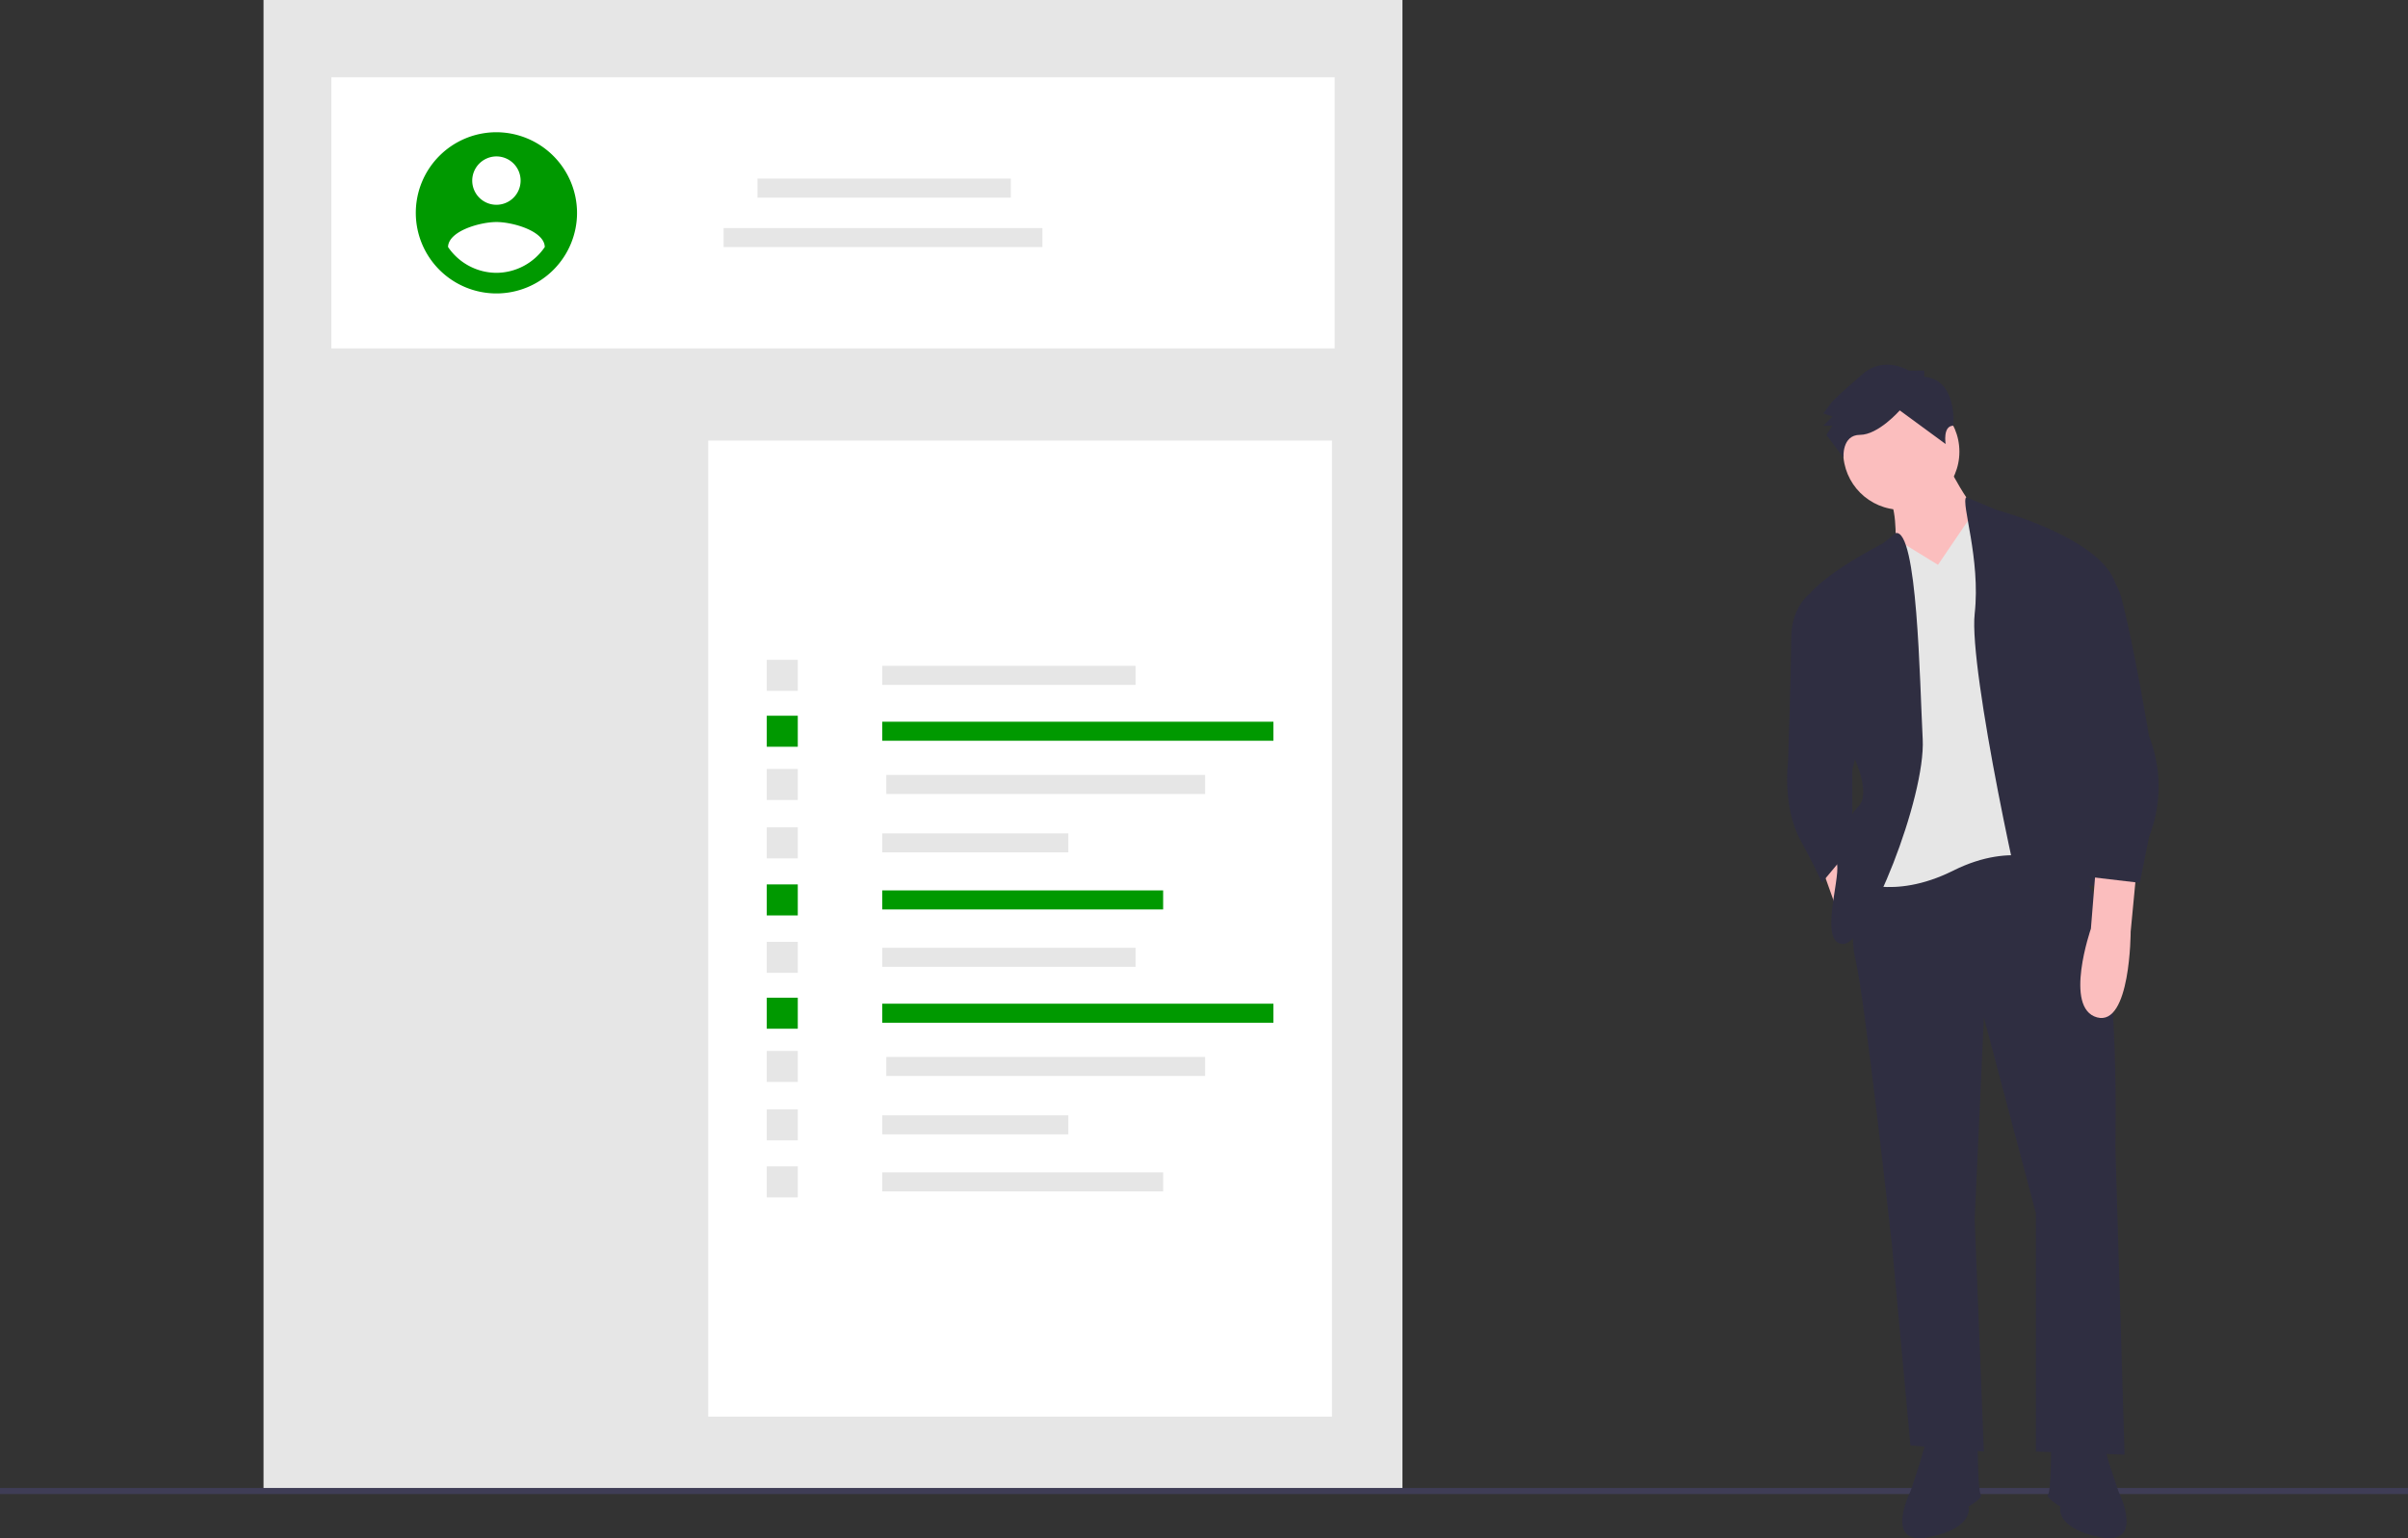 <svg xmlns="http://www.w3.org/2000/svg" data-name="Layer 1" width="888" height="567.337"><rect width="100%" height="100%" fill="#333333" stroke="none"/><rect id="backgroundrect" width="100%" height="100%" x="0" y="0" fill="none" stroke="none"/><title>updated_resume</title><g class="currentLayer" style=""><title>Layer 1</title><rect x="97.182" width="420" height="550" fill="#e6e6e6" id="svg_1"/><rect x="122.182" y="28.5" width="370" height="100" fill="#fff" id="svg_2"/><rect x="261.182" y="162.5" width="230" height="360" fill="#fff" id="svg_3"/><rect x="279.34" y="65.866" width="93.423" height="7.022" fill="#e6e6e6" id="svg_4"/><rect x="266.84" y="84.112" width="117.573" height="7.022" fill="#e6e6e6" id="svg_5"/><rect x="325.34" y="245.575" width="93.423" height="7.022" fill="#e6e6e6" id="svg_6"/><rect x="325.34" y="266.189" width="144.266" height="7.022" fill="#009900" id="svg_7" class="" fill-opacity="1"/><rect x="326.84" y="285.821" width="117.573" height="7.022" fill="#e6e6e6" id="svg_8"/><rect x="325.34" y="307.362" width="68.637" height="7.022" fill="#e6e6e6" id="svg_9"/><rect x="325.34" y="328.403" width="103.592" height="7.022" fill="#009900" id="svg_10" class="" fill-opacity="1"/><rect x="282.759" y="243.366" width="11.44" height="11.44" fill="#e6e6e6" id="svg_11"/><rect x="282.759" y="263.98" width="11.44" height="11.44" fill="#009900" id="svg_12" class="" fill-opacity="1"/><rect x="282.759" y="283.612" width="11.44" height="11.44" fill="#e6e6e6" id="svg_13"/><rect x="282.759" y="305.153" width="11.44" height="11.44" fill="#e6e6e6" id="svg_14"/><rect x="282.759" y="326.194" width="11.44" height="11.44" fill="#009900" id="svg_15" class="" fill-opacity="1"/><rect x="325.34" y="349.575" width="93.423" height="7.022" fill="#e6e6e6" id="svg_16"/><rect x="325.34" y="370.189" width="144.266" height="7.022" fill="#009900" id="svg_17" class="" fill-opacity="1"/><rect x="326.84" y="389.821" width="117.573" height="7.022" fill="#e6e6e6" id="svg_18"/><rect x="325.34" y="411.362" width="68.637" height="7.022" fill="#e6e6e6" id="svg_19"/><rect x="325.34" y="432.403" width="103.592" height="7.022" fill="#e6e6e6" id="svg_20"/><rect x="282.759" y="347.366" width="11.44" height="11.44" fill="#e6e6e6" id="svg_21"/><rect x="282.759" y="367.98" width="11.44" height="11.44" fill="#009900" id="svg_22" class="" fill-opacity="1"/><rect x="282.759" y="387.612" width="11.44" height="11.44" fill="#e6e6e6" id="svg_23"/><rect x="282.759" y="409.153" width="11.44" height="11.44" fill="#e6e6e6" id="svg_24"/><rect x="282.759" y="430.194" width="11.44" height="11.44" fill="#e6e6e6" id="svg_25"/><path d="M183.065,48.771 a29.729,29.729 0 1 0 29.729,29.729 A29.816,29.816 0 0 0 183.065,48.771 zm0,8.919 a8.919,8.919 0 1 1 -8.919,8.919 a8.949,8.949 0 0 1 8.919,-8.919 zm0,42.936 a21.657,21.657 0 0 1 -17.837,-9.519 c0.143,-5.946 11.892,-9.219 17.837,-9.219 s17.694,3.273 17.837,9.219 a21.693,21.693 0 0 1 -17.837,9.519 z" fill="#009900" id="svg_26" class="" fill-opacity="1"/><rect y="548.802" width="888" height="2.241" fill="#3f3d56" id="svg_27"/><path d="M716.929,168.845 S727.079,190.273 733.846,192.529 l-19.173,29.323 l-15.789,-19.173 s1.128,-13.534 -2.256,-19.173 S716.929,168.845 716.929,168.845 z" fill="#fbbebe" id="svg_28"/><circle cx="701.14" cy="166.589" r="21.428" fill="#fbbebe" id="svg_29"/><polygon points="671.817 319.97 677.456 335.759 684.223 327.864 678.544 309.88 671.817 319.97" fill="#fbbebe" id="svg_30"/><path d="M687.606,312.075 s-6.767,28.195 -3.383,41.728 s13.534,106.013 13.534,106.013 l6.767,73.307 L731.59,535.379 l-3.383,-85.712 l3.383,-74.435 l19.173,72.179 V535.379 l32.706,1.128 l-3.383,-113.907 s2.256,-87.968 -12.406,-99.246 s-16.917,-13.534 -16.917,-13.534 z" fill="#2f2e41" id="svg_31" class="selected"/><path d="M710.162,531.995 l-2.256,7.895 l-3.383,10.15 s-10.15,20.3 6.767,16.917 s14.661,-11.278 14.661,-11.278 s5.639,-3.383 4.511,-4.511 s-1.128,-18.045 -1.128,-18.045 z" fill="#2f2e41" id="svg_32"/><path d="M775.574,531.995 l2.256,7.895 l3.383,10.15 s10.15,20.3 -6.767,16.917 s-14.661,-11.278 -14.661,-11.278 s-5.639,-3.383 -4.511,-4.511 s1.128,-18.045 1.128,-18.045 z" fill="#2f2e41" id="svg_33"/><path d="M714.673,208.318 L728.467,188.017 l25.679,13.534 l3.383,117.291 s-14.661,-9.022 -37.217,2.256 s-37.217,3.383 -37.217,3.383 l13.534,-50.751 l-5.639,-67.668 l8.065,-7.32 z" fill="#e6e6e6" id="svg_34"/><path d="M699.058,196.607 l-4.685,3.816 s-29.323,14.661 -30.45,24.812 l20.3,55.262 s5.639,12.406 1.128,16.917 s-9.022,15.789 -7.895,21.428 s-6.767,29.323 2.256,29.323 s30.45,-54.134 29.323,-75.562 S707.126,195.046 699.058,196.607 z" fill="#2f2e41" id="svg_35"/><path d="M674.073,218.468 l-6.951,0.744 s-6.582,4.895 -6.582,16.173 s-1.128,45.112 -1.128,45.112 s-2.256,16.917 4.511,29.323 s7.895,15.789 7.895,15.789 l11.278,-13.534 v-28.195 l4.511,-18.045 z" fill="#2f2e41" id="svg_36"/><path d="M725.076,183.377 l11.025,4.64 s38.345,10.15 43.984,27.067 L764.296,254.557 s11.278,72.179 7.895,72.179 h-3.383 s9.022,6.767 3.383,9.022 s-19.173,20.3 -22.556,12.406 s-23.684,-101.502 -21.428,-121.802 S723.073,185.504 725.076,183.377 z" fill="#2f2e41" id="svg_37"/><path d="M709.598,138.958 v-2.256 h-5.639 s-9.022,-5.639 -16.917,1.128 s-11.278,10.15 -11.278,10.15 l-3.383,4.511 l3.383,1.128 l-3.383,3.383 h3.383 l-2.256,3.383 l6.322,8.458 s-0.683,-8.458 6.084,-8.458 s14.661,-9.022 14.661,-9.022 l16.917,12.406 s-1.128,-6.735 2.819,-6.751 C720.312,157.019 722.004,140.086 709.598,138.958 z" fill="#2f2e41" id="svg_38"/><path d="M787.98,319.97 l-2.256,23.684 s0,34.962 -12.406,31.578 s-2.256,-32.706 -2.256,-32.706 l1.714,-21.209 z" fill="#fbbebe" id="svg_39"/><path d="M763.169,209.446 s14.661,-5.639 19.173,11.278 s10.15,50.751 10.15,50.751 a50.751,50.751 0 0 1 0,37.217 l-3.383,16.917 l-19.173,-2.256 l-4.511,-38.345 L760.913,236.513 z" fill="#2f2e41" id="svg_40"/></g></svg>